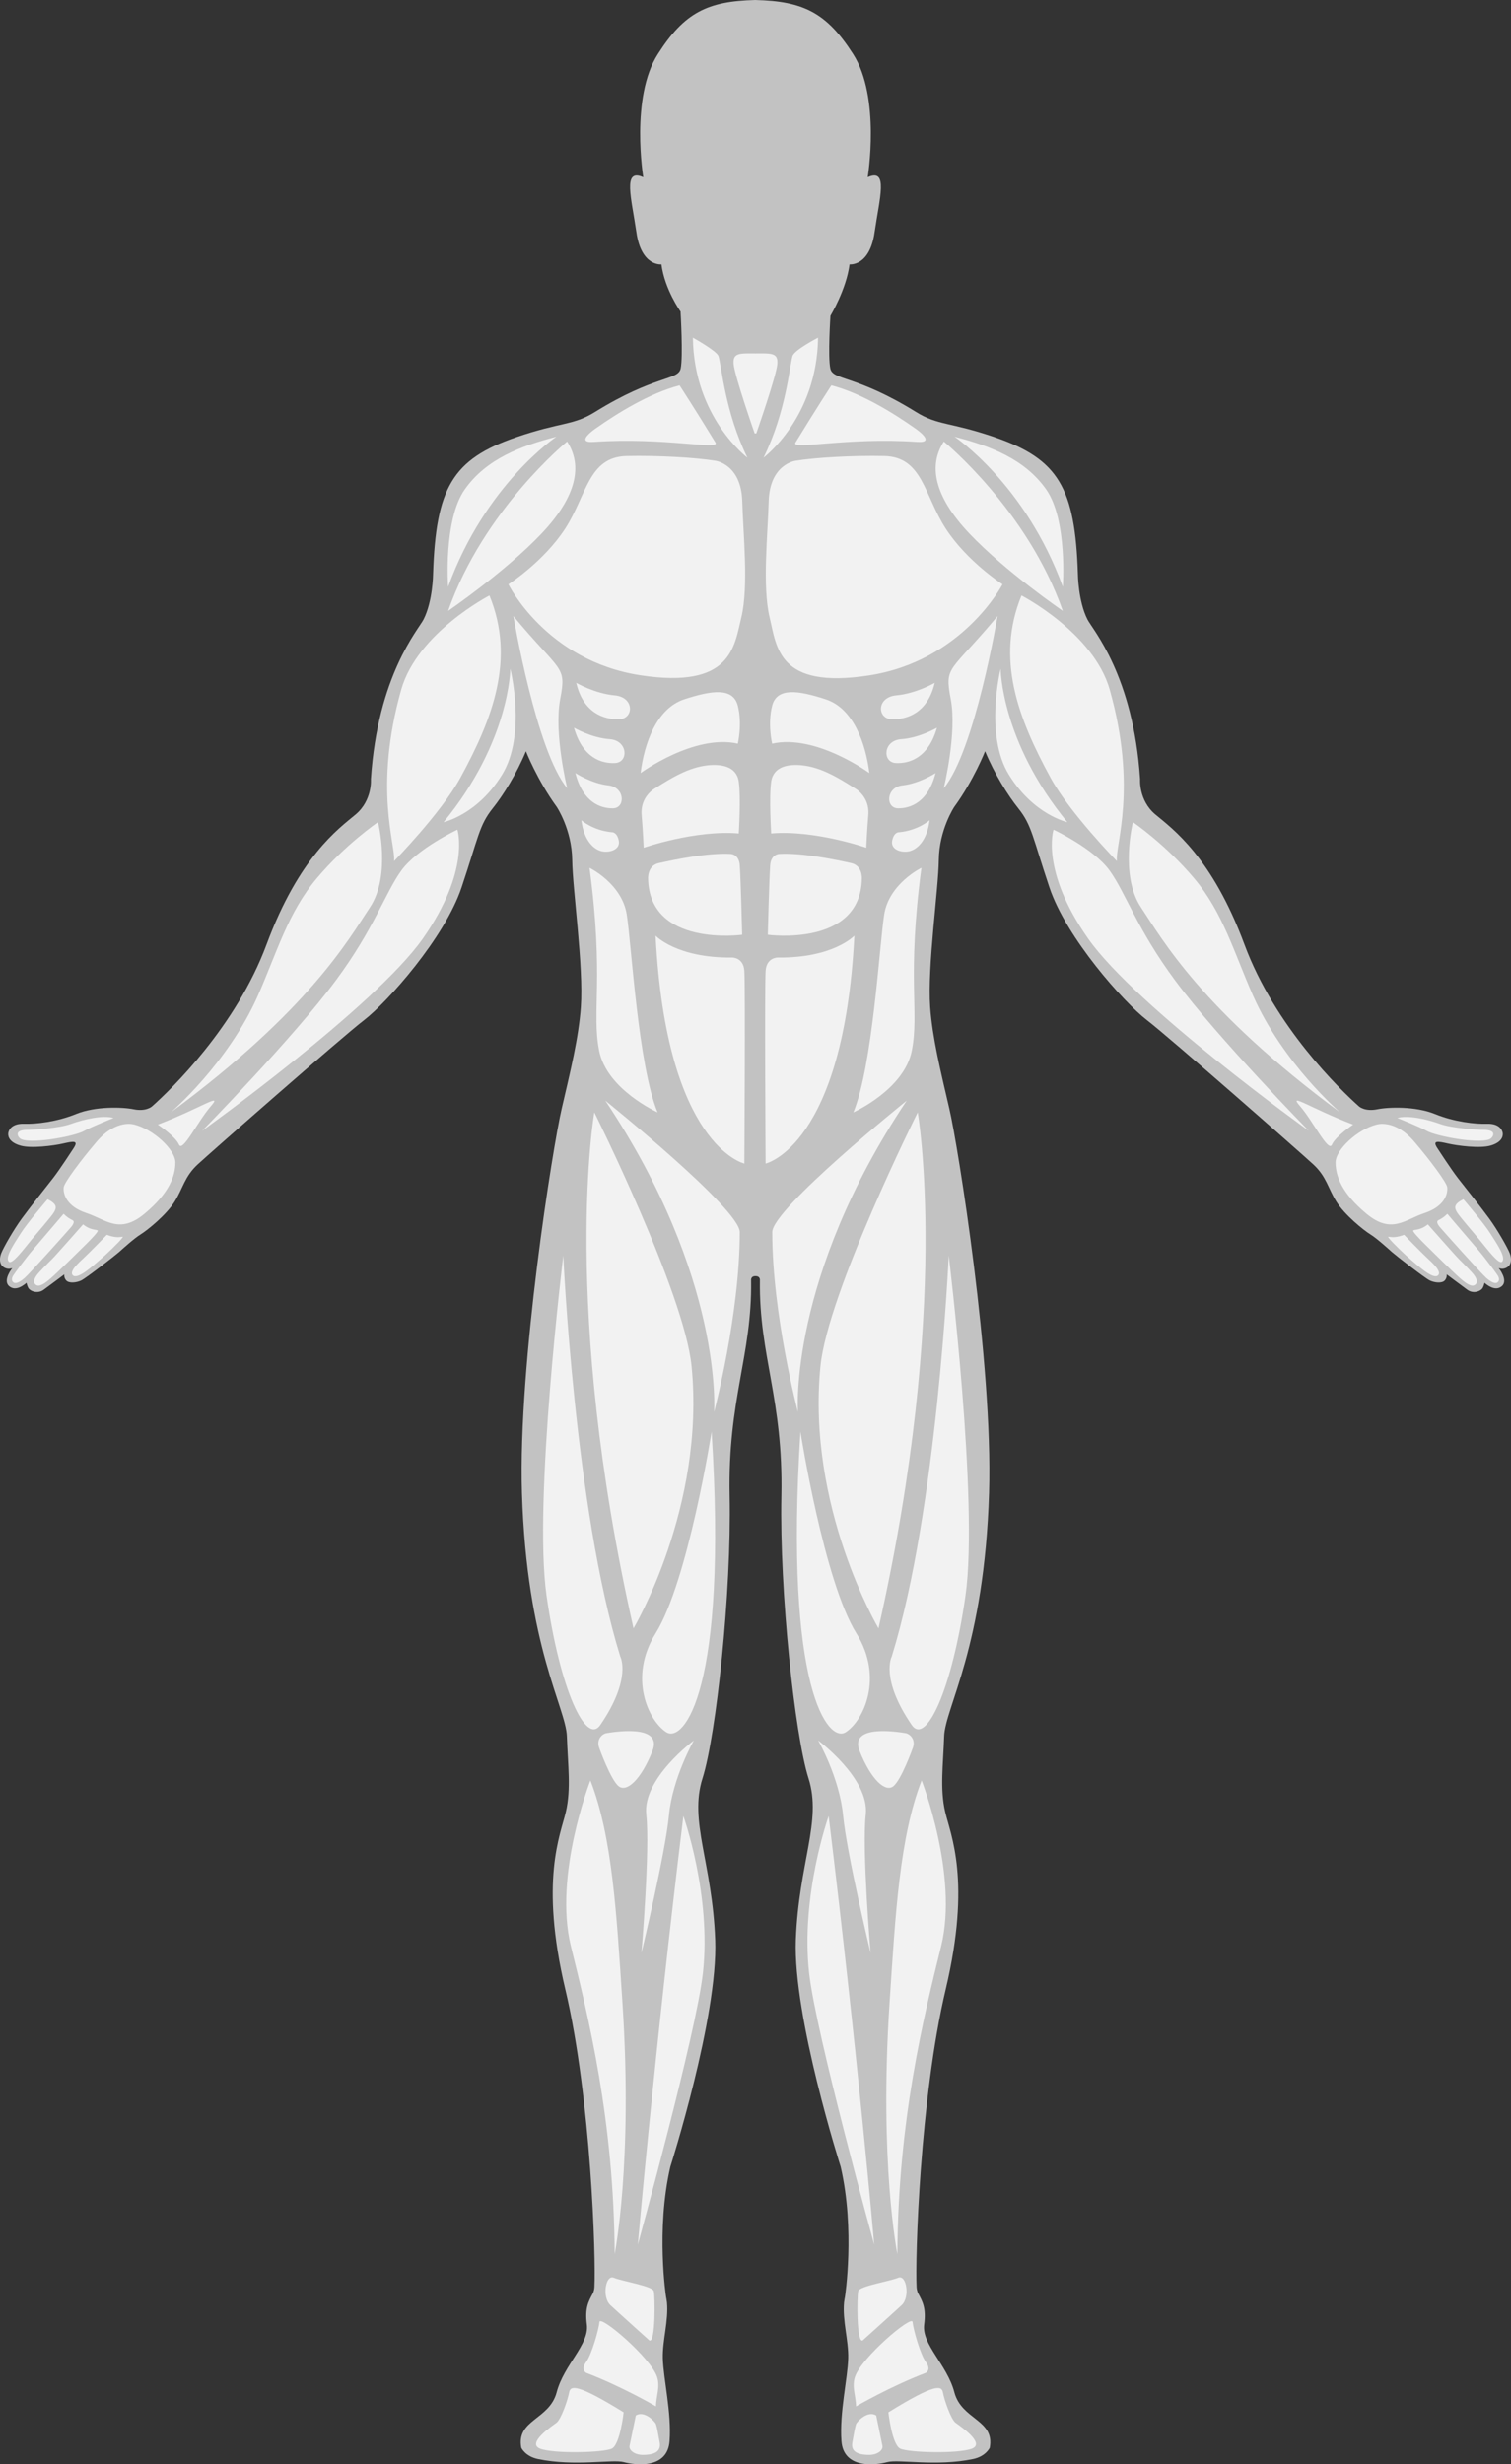 <?xml version="1.0" encoding="UTF-8" standalone="no"?>
<svg
   width="157"
   height="256"
   viewBox="0 0 157 256"
   fill="none"
   version="1.1"
   id="svg78"
   sodipodi:docname="正面.svg"
   inkscape:export-filename="../未命名文件夹/背面.svg"
   inkscape:export-xdpi="96"
   inkscape:export-ydpi="96"
   inkscape:version="1.3 (0e150ed, 2023-07-21)"
   xmlns:inkscape="http://www.inkscape.org/namespaces/inkscape"
   xmlns:sodipodi="http://sodipodi.sourceforge.net/DTD/sodipodi-0.dtd"
   xmlns="http://www.w3.org/2000/svg"
   xmlns:svg="http://www.w3.org/2000/svg">
  <rect x="0" y="0" width="157" height="256" fill="#333333" stroke="none"/>
  <defs
     id="defs78" />
  <sodipodi:namedview
     id="namedview78"
     pagecolor="#ffffff"
     bordercolor="#000000"
     borderopacity="0.25"
     inkscape:showpageshadow="2"
     inkscape:pageopacity="0.0"
     inkscape:pagecheckerboard="0"
     inkscape:deskcolor="#d1d1d1"
     inkscape:zoom="2.1563774"
     inkscape:cx="81.850236"
     inkscape:cy="131.70236"
     inkscape:window-width="1440"
     inkscape:window-height="777"
     inkscape:window-x="0"
     inkscape:window-y="25"
     inkscape:window-maximized="0"
     inkscape:current-layer="svg78" />
  <path
     d="M 78.496,0.002 C 83.421,0.126 85.872,1.28 88.651,5.63 c 2.87,4.491 1.51,12.778 1.51,12.778 2.181,-0.975 1.224,2.154 0.712,5.729 -0.513,3.575 -2.6,3.326 -2.6,3.326 -0.336,2.603 -1.988,5.344 -1.988,5.344 0,0 -0.276,4.239 -0.011,5.484 0.265,1.245 2.665,0.643 8.91,4.514 2.292,1.421 3.519,1.016 8.184,2.62 6.621,2.276 8.343,5.267 8.631,14.232 0,0 0.024,2.785 0.989,4.692 0.545,1.078 4.76,5.787 5.473,16.59 0,0 -0.175,2.201 1.588,3.675 1.764,1.475 5.868,4.379 9.253,13.5 3.182,8.578 9.962,15.097 11.889,16.813 0,0 0.59,0.578 1.932,0.309 1.164,-0.234 3.964,-0.325 5.971,0.493 2.007,0.818 4.174,1.057 5.424,1.016 1.25,-0.041 1.601,0.652 1.629,1.008 0.031,0.406 -0.227,0.968 -1.311,1.267 -1.084,0.299 -3.354,0.015 -4.403,-0.224 -1.05,-0.238 -1.64,-0.354 -1.072,0.499 0,0 1.451,2.24 2.155,3.135 0.704,0.895 2.326,2.941 3.198,4.128 0.871,1.187 1.951,3.081 2.17,3.67 0.219,0.589 0.107,1.109 -0.155,1.331 -0.286,0.243 -0.666,0.324 -1.008,0.177 0,0 1.03,1.261 0.332,1.871 -0.698,0.611 -1.582,-0.157 -1.809,-0.343 0,0 -0.072,0.428 -0.263,0.636 -0.271,0.294 -0.947,0.498 -1.514,0.09 -0.557,-0.401 -2.147,-1.598 -2.147,-1.598 0,0 0.06,0.364 -0.223,0.649 -0.284,0.285 -1.022,0.228 -1.537,-0.02 -0.515,-0.248 -3.537,-2.602 -3.924,-2.946 -0.388,-0.345 -1.563,-1.419 -2.256,-1.846 -0.693,-0.428 -2.673,-2.017 -3.54,-3.422 -0.868,-1.404 -1.021,-2.584 -2.381,-3.841 -1.36,-1.258 -14.909,-13.159 -17.305,-15.004 -2.395,-1.844 -8.354,-8.52 -10.111,-13.764 -1.758,-5.244 -1.83,-6.463 -3.229,-8.214 -1.1,-1.377 -2.476,-3.576 -3.46,-5.94 0,0 -1.157,2.974 -3.211,5.795 0,0 -1.561,2.355 -1.596,5.483 -0.034,3.047 -1.199,11.088 -0.898,15.293 0.231,3.22 1.08,6.636 2.007,10.634 0.88,3.797 4.52,26.33 4.112,39.819 -0.486,16.057 -4.565,22.312 -4.667,25.312 -0.102,3 -0.451,5.453 0.107,7.843 0.558,2.39 2.739,7.119 0.051,18.46 -2.688,11.339 -3.185,28.057 -3.022,30.912 0.023,0.413 0.171,0.667 0.171,0.667 0.45,0.827 0.839,1.51 0.617,3.218 -0.271,2.08 2.38,4.16 3.137,7.041 0.757,2.881 4.218,2.827 3.678,5.761 0,0 -0.408,0.898 -1.73,1.173 -3.84,0.8 -7.733,0 -8.923,0.321 -1.19,0.32 -4.543,0.747 -4.758,-2.187 -0.217,-2.934 0.649,-6.495 0.703,-8.608 0.047,-1.837 -0.61,-3.884 -0.432,-5.797 0.018,-0.194 0.095,-0.573 0.095,-0.573 0,0 1.074,-6.967 -0.448,-13.526 0,0 -4.962,-15.526 -4.658,-23.56 0.304,-8.034 2.739,-12.306 1.319,-16.781 -1.42,-4.474 -3.022,-19.291 -2.819,-29.36 0.203,-10.069 -2.333,-14.522 -2.232,-22.353 0,0 0.076,-0.457 -0.457,-0.457 -0.533,0 -0.456,0.457 -0.456,0.457 0.102,7.831 -2.435,12.285 -2.232,22.353 0.203,10.069 -1.399,24.886 -2.819,29.36 -1.42,4.475 1.015,8.747 1.319,16.781 0.304,8.034 -4.658,23.56 -4.658,23.56 -1.522,6.559 -0.448,13.526 -0.448,13.526 0,0 0.077,0.379 0.095,0.573 0.178,1.913 -0.478,3.96 -0.431,5.797 0.054,2.113 0.919,5.674 0.703,8.608 -0.216,2.934 -3.57,2.507 -4.758,2.187 -1.19,-0.321 -5.083,0.479 -8.922,-0.321 -1.323,-0.275 -1.73,-1.173 -1.73,-1.173 -0.54,-2.934 2.92,-2.881 3.677,-5.761 0.757,-2.881 3.407,-4.961 3.136,-7.041 -0.222,-1.709 0.167,-2.391 0.617,-3.218 0,0 0.148,-0.254 0.171,-0.667 0.162,-2.855 -0.334,-19.573 -3.022,-30.912 -2.688,-11.34 -0.507,-16.07 0.051,-18.46 0.558,-2.39 0.209,-4.843 0.107,-7.843 -0.102,-3 -4.181,-9.255 -4.667,-25.312 -0.408,-13.489 3.232,-36.023 4.112,-39.819 0.927,-3.998 1.776,-7.413 2.007,-10.634 0.301,-4.205 -0.864,-12.246 -0.898,-15.293 -0.035,-3.128 -1.596,-5.483 -1.596,-5.483 -2.054,-2.823 -3.211,-5.795 -3.211,-5.795 -0.983,2.364 -2.359,4.564 -3.46,5.94 -1.399,1.751 -1.471,2.969 -3.23,8.214 -1.758,5.244 -7.716,11.92 -10.111,13.764 -2.395,1.844 -15.945,13.746 -17.305,15.004 -1.36,1.258 -1.512,2.437 -2.381,3.841 -0.867,1.404 -2.848,2.994 -3.54,3.422 -0.693,0.427 -1.869,1.501 -2.256,1.846 -0.388,0.344 -3.409,2.698 -3.924,2.946 -0.515,0.248 -1.253,0.305 -1.537,0.02 -0.284,-0.285 -0.223,-0.649 -0.223,-0.649 0,0 -1.59,1.197 -2.148,1.598 -0.567,0.407 -1.243,0.204 -1.514,-0.09 -0.191,-0.208 -0.263,-0.636 -0.263,-0.636 -0.228,0.187 -1.111,0.955 -1.81,0.343 -0.698,-0.61 0.332,-1.871 0.332,-1.871 -0.343,0.147 -0.722,0.066 -1.008,-0.177 -0.262,-0.222 -0.374,-0.742 -0.155,-1.331 0.219,-0.59 1.299,-2.483 2.17,-3.67 0.871,-1.187 2.495,-3.232 3.198,-4.128 0.704,-0.895 2.155,-3.135 2.155,-3.135 0.568,-0.853 -0.023,-0.737 -1.072,-0.499 -1.049,0.239 -3.319,0.523 -4.403,0.224 -1.084,-0.299 -1.342,-0.86 -1.311,-1.267 0.027,-0.356 0.379,-1.048 1.629,-1.008 1.25,0.041 3.417,-0.199 5.424,-1.016 2.007,-0.819 4.806,-0.727 5.972,-0.493 1.341,0.269 1.932,-0.309 1.932,-0.309 1.927,-1.716 8.707,-8.235 11.889,-16.813 3.384,-9.121 7.488,-12.025 9.252,-13.5 1.764,-1.475 1.589,-3.675 1.589,-3.675 0.713,-10.803 4.927,-15.512 5.473,-16.59 0.965,-1.907 0.988,-4.692 0.988,-4.692 0.288,-8.966 2.01,-11.957 8.631,-14.232 4.666,-1.603 5.892,-1.199 8.184,-2.62 6.244,-3.871 8.646,-3.269 8.91,-4.514 0.265,-1.245 -0.011,-5.923 -0.011,-5.923 0,0 -1.652,-2.301 -1.988,-4.904 0,0 -2.087,0.249 -2.6,-3.326 -0.513,-3.575 -1.47,-6.704 0.712,-5.729 0,0 -1.361,-8.287 1.509,-12.778 2.773,-4.351 5.185,-5.504 10.11,-5.629 z"
     fill="#c2c2c2"
     id="path1" />
  <path
     d="m 13.955,116.826 c 0,0 -1.861,-0.618 -3.899,1.764 -1.662,1.943 -3.384,4.266 -3.435,4.75 -0.078,0.729 0.316,2.004 2.357,2.679 2.042,0.676 3.423,2.237 6.036,0.071 2.612,-2.167 3.199,-3.953 3.209,-5.311 0.01,-1.357 -2.338,-3.481 -4.267,-3.953 z"
     fill="#f2f2f2"
     id="path8" />
  <path
     d="m 11.801,116.143 c 0,0 -2.322,0.917 -3.029,1.33 -1.04,0.608 -6.014,1.494 -6.735,0.756 -0.22,-0.224 -0.229,-0.427 -0.172,-0.549 0.116,-0.249 0.665,-0.314 1.031,-0.308 0.546,0.009 3.265,-0.175 4.446,-0.604 1.43,-0.521 3.38,-0.938 4.459,-0.625 z"
     fill="#f2f2f2"
     id="path9" />
  <path
     d="m 4.942,124.586 c 0,0 -2.169,2.543 -2.744,3.469 -0.575,0.926 -1.728,2.516 -1.293,3.001 0.335,0.373 1.481,-1.197 2.379,-2.279 0.545,-0.658 2.027,-2.364 2.291,-2.79 0.295,-0.476 0.442,-0.871 -0.632,-1.401 z"
     fill="#f2f2f2"
     id="path10" />
  <path
     d="m 6.611,126.096 c 0,0 -2.401,2.823 -3.181,3.724 -0.779,0.902 -1.947,2.5 -2.062,2.691 -0.114,0.192 -0.225,0.496 0.012,0.701 0.216,0.187 0.633,0.03 1.195,-0.466 0.561,-0.495 4.474,-4.871 4.749,-5.198 0,0 0.57,-0.597 0.221,-0.781 -0.389,-0.204 -0.601,-0.334 -0.936,-0.671 z"
     fill="#f2f2f2"
     id="path11" />
  <path
     d="m 8.632,127.196 c 0,0 -2.916,3.314 -3.301,3.682 -0.385,0.367 -1.307,1.32 -1.461,1.528 -0.155,0.208 -0.532,0.739 -0.167,1.047 0.364,0.308 0.953,-0.112 1.615,-0.692 0.711,-0.624 2.957,-2.837 3.517,-3.397 0,0 1.104,-1.077 1.29,-1.413 0.186,-0.336 -0.52,0.033 -1.493,-0.756 z"
     fill="#f2f2f2"
     id="path12" />
  <path
     d="m 11.102,128.279 c 0,0 -1.702,1.754 -2.322,2.334 -0.62,0.58 -1.61,1.459 -1.219,1.869 0.498,0.522 2.174,-1.066 2.784,-1.57 0.609,-0.503 1.98,-1.819 2.312,-2.259 0.332,-0.44 -0.147,0.177 -1.554,-0.375 z"
     fill="#f2f2f2"
     id="path13" />
  <path
     d="m 16.399,116.829 c 0,0 1.837,1.234 2.202,2.086 0.364,0.852 1.976,-2.467 3.293,-3.98 1.317,-1.511 -0.919,0.139 -5.494,1.894 z"
     fill="#f2f2f2"
     id="path14" />
  <g
     id="arms">
    <path
       d="m 50.856,61.863 c 0,0 -7.503,3.879 -9.169,9.783 -2.912,10.322 -0.537,16.213 -0.745,17.812 0,0 4.88,-4.98 6.881,-8.636 3.38,-6.178 5.737,-12.355 3.033,-18.958 z"
       fill="#f2f2f2"
       id="path4" />
    <path
       d="m 53.022,69.469 c 0,0 -0.013,7.522 -6.929,15.942 0,0 3.486,-0.747 6.066,-4.918 2.579,-4.171 0.863,-11.024 0.863,-11.024 z"
       fill="#f2f2f2"
       id="path5" />
    <path
       d="m 39.277,85.408 c 0,0 1.386,5.508 -0.832,8.845 -2.219,3.336 -6.309,10.67 -20.695,21.304 0,0 5.915,-5.046 9.047,-12.129 1.947,-4.404 3.12,-8.619 6.101,-12.164 2.981,-3.545 6.379,-5.856 6.379,-5.856 z"
       fill="#f2f2f2"
       id="path6" />
    <path
       d="m 21.009,117.471 c 0,0 17.922,-12.859 22.913,-19.949 4.991,-7.09 3.605,-11.33 3.605,-11.33 0,0 -4.16,1.946 -5.824,4.24 -1.664,2.294 -2.83,6.048 -6.794,11.399 -4.481,6.048 -13.901,15.64 -13.901,15.64 z"
       fill="#f2f2f2"
       id="path7" />
    <path
       d="m 106.137,61.863 c 0,0 7.503,3.879 9.169,9.783 2.912,10.322 0.537,16.213 0.745,17.812 0,0 -4.881,-4.98 -6.881,-8.636 -3.38,-6.178 -5.737,-12.355 -3.033,-18.958 z"
       fill="#f2f2f2"
       id="path31" />
    <path
       d="m 103.971,69.469 c 0,0 0.013,7.522 6.929,15.942 0,0 -3.486,-0.747 -6.066,-4.918 -2.579,-4.171 -0.863,-11.024 -0.863,-11.024 z"
       fill="#f2f2f2"
       id="path32" />
    <path
       d="m 117.715,85.408 c 0,0 -1.386,5.508 0.832,8.845 2.218,3.336 6.308,10.67 20.694,21.304 0,0 -5.914,-5.046 -9.047,-12.129 -1.947,-4.404 -3.12,-8.619 -6.101,-12.164 -2.981,-3.545 -6.379,-5.856 -6.379,-5.856 z"
       fill="#f2f2f2"
       id="path33" />
    <path
       d="m 135.984,117.471 c 0,0 -17.922,-12.859 -22.913,-19.949 -4.992,-7.09 -3.606,-11.33 -3.606,-11.33 0,0 4.16,1.946 5.824,4.24 1.665,2.294 2.83,6.048 6.794,11.399 4.481,6.048 13.901,15.64 13.901,15.64 z"
       fill="#f2f2f2"
       id="path34" />
  </g>
  <path
     d="m 143.038,116.826 c 0,0 1.861,-0.618 3.9,1.764 1.662,1.943 3.384,4.266 3.435,4.75 0.078,0.729 -0.316,2.004 -2.357,2.679 -2.042,0.676 -3.423,2.237 -6.036,0.071 -2.612,-2.167 -3.199,-3.953 -3.209,-5.311 -0.011,-1.357 2.338,-3.481 4.266,-3.953 z"
     fill="#f2f2f2"
     id="path35" />
  <path
     d="m 145.191,116.143 c 0,0 2.322,0.917 3.029,1.33 1.041,0.608 6.015,1.494 6.735,0.756 0.22,-0.224 0.229,-0.427 0.172,-0.549 -0.116,-0.249 -0.664,-0.314 -1.031,-0.308 -0.545,0.009 -3.265,-0.175 -4.445,-0.604 -1.431,-0.521 -3.381,-0.938 -4.46,-0.625 z"
     fill="#f2f2f2"
     id="path36" />
  <path
     d="m 152.052,124.586 c 0,0 2.169,2.543 2.744,3.469 0.575,0.926 1.728,2.516 1.292,3.001 -0.335,0.373 -1.481,-1.197 -2.378,-2.279 -0.545,-0.658 -2.027,-2.364 -2.292,-2.79 -0.295,-0.476 -0.441,-0.871 0.632,-1.401 z"
     fill="#f2f2f2"
     id="path37" />
  <path
     d="m 150.382,126.096 c 0,0 2.401,2.823 3.181,3.724 0.778,0.902 1.947,2.5 2.062,2.691 0.115,0.192 0.225,0.496 -0.012,0.701 -0.216,0.187 -0.633,0.03 -1.195,-0.466 -0.562,-0.495 -4.475,-4.871 -4.749,-5.198 0,0 -0.57,-0.597 -0.221,-0.781 0.388,-0.204 0.6,-0.334 0.936,-0.671 z"
     fill="#f2f2f2"
     id="path38" />
  <path
     d="m 148.362,127.196 c 0,0 2.916,3.314 3.301,3.682 0.385,0.367 1.307,1.32 1.46,1.528 0.155,0.208 0.533,0.739 0.167,1.047 -0.364,0.308 -0.952,-0.112 -1.615,-0.692 -0.711,-0.624 -2.957,-2.837 -3.517,-3.397 0,0 -1.104,-1.077 -1.29,-1.413 -0.186,-0.336 0.52,0.033 1.493,-0.756 z"
     fill="#f2f2f2"
     id="path39" />
  <path
     d="m 145.891,128.279 c 0,0 1.701,1.754 2.321,2.334 0.62,0.58 1.61,1.459 1.22,1.869 -0.498,0.522 -2.175,-1.066 -2.784,-1.57 -0.61,-0.504 -1.98,-1.819 -2.312,-2.259 -0.332,-0.44 0.147,0.177 1.555,-0.375 z"
     fill="#f2f2f2"
     id="path40" />
  <path
     d="m 140.594,116.829 c 0,0 -1.838,1.234 -2.202,2.086 -0.364,0.852 -1.976,-2.467 -3.294,-3.98 -1.317,-1.511 0.919,0.139 5.495,1.894 z"
     fill="#f2f2f2"
     id="path41" />
  <g
     id="chest">
    <path
       d="m 65.102,47.377 c 3.314,-0.072 7.192,0.157 9.223,0.487 0,0 2.697,0.326 2.799,4.236 0.085,3.264 0.685,8.806 -0.097,12.043 -0.742,3.073 -1.06,7.441 -10.468,6.01 -9.809,-1.493 -13.734,-9.451 -13.734,-9.451 0,0 3.663,-2.346 5.899,-5.787 2.236,-3.441 2.397,-7.45 6.378,-7.538 z"
       fill="#f2f2f2"
       id="path15" />
    <path
       d="m 91.891,47.377 c -3.314,-0.072 -7.192,0.157 -9.223,0.487 0,0 -2.697,0.326 -2.799,4.236 -0.085,3.264 -0.685,8.806 0.097,12.043 0.742,3.073 0.86,7.464 10.268,6.032 9.809,-1.493 13.933,-9.473 13.933,-9.473 0,0 -3.663,-2.346 -5.899,-5.787 -2.236,-3.441 -2.397,-7.45 -6.378,-7.538 z"
       fill="#f2f2f2"
       id="path42" />
  </g>
  <g
     id="shoulders">
    <path
       d="m 61.709,45.908 c 7.292,-0.507 13.139,0.897 12.631,0.068 -2.184,-3.565 -3.729,-5.943 -3.729,-5.943 -3.148,0.816 -6.551,2.952 -8.66,4.439 0,0 -2.373,1.585 -0.243,1.437 z"
       fill="#f2f2f2"
       id="path16" />
    <path
       d="m 46.561,60.959 c 0,0 -0.507,-6.934 1.729,-10.114 2.236,-3.18 5.876,-4.535 9.516,-5.474 0,0 -7.362,4.918 -11.245,15.588 z"
       fill="#f2f2f2"
       id="path2" />
    <path
       d="m 58.925,45.867 c 0,0 -8.688,7.098 -12.363,17.595 0,0 5.918,-4.04 9.702,-8.028 3.726,-3.928 4.255,-7.116 2.661,-9.566 z"
       fill="#f2f2f2"
       id="path3" />
    <path
       d="m 95.284,45.908 c -7.292,-0.507 -13.139,0.897 -12.631,0.068 2.184,-3.565 3.729,-5.943 3.729,-5.943 3.148,0.816 6.551,2.952 8.66,4.439 0,0 2.373,1.585 0.243,1.437 z"
       fill="#f2f2f2"
       id="path43" />
    <path
       d="m 110.432,60.959 c 0,0 0.507,-6.934 -1.729,-10.114 -2.236,-3.18 -5.876,-4.535 -9.516,-5.474 0,0 7.362,4.918 11.245,15.588 z"
       fill="#f2f2f2"
       id="path29" />
    <path
       d="m 98.068,45.867 c 0,0 8.689,7.098 12.363,17.595 0,0 -5.918,-4.04 -9.702,-8.028 -3.726,-3.928 -4.255,-7.116 -2.661,-9.566 z"
       fill="#f2f2f2"
       id="path30" />
  </g>
  <path
     d="m 77.657,47.545 c 0,0 -5.56,-4.157 -5.664,-12.463 0,0 2.481,1.373 2.658,1.912 0.332,1.015 0.666,5.798 3.007,10.551 z"
     fill="#f2f2f2"
     id="path17" />
  <path
     d="m 78.217,36.717 c 1.87,0 2.654,-0.139 2.55,1.107 -0.104,1.246 -2.184,7.198 -2.184,7.198 h -0.172 c 0,0 -2.079,-5.952 -2.184,-7.198 -0.104,-1.246 0.68,-1.107 2.55,-1.107 z"
     fill="#f2f2f2"
     id="path18"
     inkscape:label="path18" />
  <path
     d="m 79.336,47.545 c 0,0 5.56,-4.157 5.664,-12.463 0,0 -2.468,1.268 -2.658,1.912 -0.301,1.025 -0.666,5.798 -3.007,10.551 z"
     fill="#f2f2f2"
     id="path44" />
  <path
     d="m 53.343,64.002 c 0,0 2.365,14.023 5.59,17.882 0,0 -1.403,-5.708 -0.727,-9.254 0.676,-3.545 0.085,-2.687 -4.863,-8.628 z"
     fill="#f2f2f2"
     id="path23" />
  <path
     d="m 103.65,64.002 c 0,0 -2.365,14.023 -5.59,17.882 0,0 1.403,-5.708 0.727,-9.254 -0.676,-3.545 -0.085,-2.687 4.863,-8.628 z"
     fill="#f2f2f2"
     id="path49" />
  <g
     id="abs">
    <path
       d="m 76.662,77.255 c 0,0 0.487,-2.049 -0.004,-3.95 -0.491,-1.901 -2.698,-1.599 -5.569,-0.655 -2.871,0.944 -4.152,4.585 -4.529,7.662 0,0 5.557,-4.079 10.102,-3.056 z"
       fill="#f2f2f2"
       id="path19" />
    <path
       d="m 73.55,79.506 c -1.997,0.199 -3.853,1.349 -5.447,2.363 0,0 -1.606,0.829 -1.434,2.811 0.129,1.492 0.212,3.39 0.212,3.39 0,0 5.347,-1.866 9.88,-1.483 0,0 0.235,-3.732 0,-5.379 -0.235,-1.647 -1.879,-1.837 -3.211,-1.704 z"
       fill="#f2f2f2"
       id="path20" />
    <path
       d="m 67.34,91.252 c 0,0 -0.08,-1.323 1.109,-1.588 1.587,-0.353 5.095,-1.094 7.487,-0.953 0,0 0.846,0.032 0.928,1.164 0.108,1.486 0.25,7.233 0.25,7.233 0,0 -9.654,1.323 -9.775,-5.857 z"
       fill="#f2f2f2"
       id="path21" />
    <path
       d="m 68.12,97.205 c 0,0 2.184,2.334 7.939,2.268 0,0 1.195,-0.034 1.282,1.4 0.114,1.871 0,20.004 0,20.004 0,0 -8.112,-1.806 -9.222,-23.672 z"
       fill="#f2f2f2"
       id="path22" />
    <path
       d="m 59.783,80.311 c 0,0 1.666,1.083 3.419,1.277 1.752,0.194 1.796,2.357 0.497,2.384 -1.3,0.028 -3.149,-0.633 -3.915,-3.661 z"
       fill="#f2f2f2"
       id="path24" />
    <path
       d="m 59.638,75.601 c 0,0 1.819,1.062 3.711,1.189 1.892,0.127 1.985,2.392 0.583,2.478 -1.401,0.086 -3.408,-0.526 -4.294,-3.668 z"
       fill="#f2f2f2"
       id="path25" />
    <path
       d="m 59.871,70.936 c 0,0 1.923,1.115 3.996,1.302 2.074,0.188 2.005,2.44 0.456,2.48 -1.549,0.04 -3.712,-0.633 -4.453,-3.783 z"
       fill="#f2f2f2"
       id="path26" />
    <path
       d="m 60.404,85.209 c 0,0 1.198,1.065 3.164,1.249 0,0 0.525,-0.062 0.722,0.854 0.197,0.916 -0.87,1.277 -1.685,1.138 -0.815,-0.139 -1.926,-1.014 -2.2,-3.241 z"
       fill="#f2f2f2"
       id="path27" />
    <path
       d="m 61.255,90.155 c 0,0 3.371,1.636 3.869,4.865 0.499,3.23 1.192,15.697 3.202,20.541 0,0 -5.29,-2.366 -6.077,-6.422 -0.787,-4.056 0.53,-7.493 -0.995,-18.985 z"
       fill="#f2f2f2"
       id="path28" />
    <path
       d="m 80.228,77.255 c 0,0 -0.488,-2.049 0.004,-3.95 0.491,-1.901 2.698,-1.599 5.569,-0.655 2.871,0.944 4.152,4.585 4.529,7.662 0,0 -5.557,-4.079 -10.102,-3.056 z"
       fill="#f2f2f2"
       id="path45" />
    <path
       d="m 83.34,79.506 c 1.997,0.199 3.854,1.349 5.447,2.363 0,0 1.606,0.829 1.434,2.811 -0.13,1.492 -0.212,3.39 -0.212,3.39 0,0 -5.347,-1.866 -9.88,-1.483 0,0 -0.235,-3.732 0,-5.379 0.235,-1.647 1.879,-1.837 3.211,-1.704 z"
       fill="#f2f2f2"
       id="path46" />
    <path
       d="m 89.55,91.252 c 0,0 0.08,-1.323 -1.109,-1.588 -1.587,-0.353 -5.095,-1.094 -7.487,-0.953 0,0 -0.846,0.032 -0.928,1.164 -0.108,1.486 -0.25,7.233 -0.25,7.233 0,0 9.654,1.323 9.775,-5.857 z"
       fill="#f2f2f2"
       id="path47" />
    <path
       d="m 88.77,97.205 c 0,0 -2.184,2.334 -7.939,2.268 0,0 -1.195,-0.034 -1.282,1.4 -0.114,1.871 0,20.004 0,20.004 0,0 8.112,-1.806 9.222,-23.672 z"
       fill="#f2f2f2"
       id="path48" />
    <path
       d="m 97.21,80.311 c 0,0 -1.666,1.083 -3.419,1.277 -1.752,0.194 -1.796,2.357 -0.497,2.384 1.3,0.028 3.149,-0.633 3.915,-3.661 z"
       fill="#f2f2f2"
       id="path50" />
    <path
       d="m 97.355,75.601 c 0,0 -1.819,1.062 -3.711,1.189 -1.892,0.127 -1.985,2.392 -0.583,2.478 1.402,0.086 3.408,-0.526 4.294,-3.668 z"
       fill="#f2f2f2"
       id="path51" />
    <path
       d="m 97.122,70.936 c 0,0 -1.923,1.115 -3.996,1.302 -2.074,0.188 -2.005,2.44 -0.456,2.48 1.549,0.04 3.712,-0.633 4.453,-3.783 z"
       fill="#f2f2f2"
       id="path52" />
    <path
       d="m 96.59,85.209 c 0,0 -1.198,1.065 -3.164,1.249 0,0 -0.525,-0.062 -0.722,0.854 -0.197,0.916 0.87,1.277 1.685,1.138 0.815,-0.139 1.926,-1.014 2.201,-3.241 z"
       fill="#f2f2f2"
       id="path53" />
    <path
       d="m 95.738,90.155 c 0,0 -3.371,1.636 -3.869,4.865 -0.499,3.23 -1.192,15.697 -3.202,20.541 0,0 5.29,-2.366 6.077,-6.422 0.787,-4.055 -0.53,-7.493 0.995,-18.985 z"
       fill="#f2f2f2"
       id="path54" />
  </g>
  <path
     d="m 62.272,181.615 c 0,0 1.196,3.336 2.027,3.963 0.832,0.625 2.288,-0.678 3.484,-3.65 1.196,-2.972 -4.419,-1.929 -4.784,-1.877 -0.364,0.052 -1.097,0.606 -0.728,1.565 z"
     fill="#f2f2f2"
     id="path62" />
  <path
     d="m 66.062,250.94 c 0,0 -0.546,2.682 -0.645,3.136 -0.1,0.454 0.513,0.949 1.374,0.949 0.861,0 1.953,-0.165 1.755,-1.279 -0.199,-1.114 -0.288,-1.621 -0.388,-1.91 -0.1,-0.289 -1.252,-1.474 -2.096,-0.896 z"
     fill="#f2f2f2"
     id="path63" />
  <path
     d="m 64.798,250.602 c 0,0 -0.361,3.338 -1.218,3.768 -0.857,0.429 -6.097,0.561 -7.481,0 -1.384,-0.562 1.219,-2.314 1.714,-2.678 0.495,-0.363 1.187,-2.412 1.318,-3.139 0.131,-0.727 0.755,-0.991 5.667,2.049 z"
     fill="#f2f2f2"
     id="path64" />
  <path
     d="m 68.158,249.986 c 0,0 -3.556,-2.072 -7.256,-3.485 0,0 -0.597,-0.311 0,-1.124 0.596,-0.813 1.317,-3.422 1.386,-4.164 0.069,-0.742 5.335,3.713 5.988,5.719 0.335,1.029 -0.097,1.993 -0.119,3.054 z"
     fill="#f2f2f2"
     id="path65" />
  <path
     d="m 67.47,243.135 c 0,0 -3.164,-2.843 -4.054,-3.669 -0.89,-0.827 -0.495,-3.206 0.362,-2.843 0.857,0.364 4.021,0.86 4.153,1.388 0.132,0.529 0.198,5.454 -0.461,5.124 z"
     fill="#f2f2f2"
     id="path66" />
  <g
     id="quads">
    <path
       d="m 61.751,115.558 c 0,0 -3.514,19.988 4.073,53.606 0,0 7.484,-12.582 6.032,-27.248 -0.754,-7.611 -10.105,-26.358 -10.105,-26.358 z"
       fill="#f2f2f2"
       id="path56" />
    <path
       d="m 58.527,130.426 c 0,0 1.178,26.359 5.924,41.67 0,0 1.226,2.284 -2.075,7.105 -1.483,2.167 -4.2,-3.68 -5.589,-13.443 -1.389,-9.762 1.742,-35.332 1.742,-35.332 z"
       fill="#f2f2f2"
       id="path57" />
    <path
       d="m 95.354,115.558 c 0,0 3.514,19.988 -4.073,53.606 0,0 -7.484,-12.582 -6.032,-27.248 0.754,-7.611 10.105,-26.358 10.105,-26.358 z"
       fill="#f2f2f2"
       id="path68" />
    <path
       d="m 98.578,130.426 c 0,0 -1.178,26.359 -5.924,41.67 0,0 -1.226,2.284 2.075,7.105 1.483,2.167 4.2,-3.68 5.59,-13.443 1.389,-9.762 -1.742,-35.332 -1.742,-35.332 z"
       fill="#f2f2f2"
       id="path69" />
    <path
       d="m 83.169,148.729 c 0,0 2.439,15.536 5.816,20.957 2.859,4.588 0.753,9.071 -1.12,10.27 -1.767,1.132 -6.396,-4.327 -4.697,-31.227 z"
       fill="#f2f2f2"
       id="path70" />
    <path
       d="m 73.936,148.729 c 0,0 -2.439,15.536 -5.816,20.957 -2.859,4.588 -0.753,9.071 1.12,10.27 1.767,1.132 6.396,-4.327 4.697,-31.227 z"
       fill="#f2f2f2"
       id="path58" />
  </g>
  <g
     id="adductors">
    <path
       d="m 62.895,114.34 c 0,0 13.97,11.241 13.97,13.66 0,8.585 -2.669,18.695 -2.669,18.695 0,0 1.023,-13.919 -11.301,-32.355 z"
       fill="#f2f2f2"
       id="path55" />
    <path
       d="m 94.21,114.34 c 0,0 -13.97,11.241 -13.97,13.66 0,8.585 2.669,18.695 2.669,18.695 0,0 -1.023,-13.919 11.301,-32.355 z"
       fill="#f2f2f2"
       id="path67" />
  </g>
  <g
     id="calves">
    <path
       d="m 71.006,188.662 c 0,0 2.934,8.212 2.027,16.317 -0.704,6.303 -6.761,28.207 -6.761,28.207 0,0 1.687,-19.518 4.732,-44.524 z"
       fill="#f2f2f2"
       id="path59" />
    <path
       d="m 61.343,184.961 c 0,0 -3.844,9.853 -2.026,17.221 1.818,7.368 4.479,18.076 4.549,31.978 0,0 1.904,-9.447 0.808,-26.104 -0.611,-9.27 -1.041,-17.2 -3.33,-23.094 z"
       fill="#f2f2f2"
       id="path60" />
    <path
       d="m 86.099,188.662 c 0,0 -2.934,8.212 -2.027,16.317 0.704,6.303 6.761,28.207 6.761,28.207 0,0 -1.687,-19.518 -4.732,-44.524 z"
       fill="#f2f2f2"
       id="path71" />
    <path
       d="m 72.094,180.809 c 0,0 -2.22,3.873 -2.589,7.789 -0.369,3.916 -2.855,14.276 -2.855,14.276 0,0 0.901,-10.635 0.5,-14.373 -0.401,-3.739 4.945,-7.691 4.945,-7.691 z"
       fill="#f2f2f2"
       id="path61" />
    <path
       d="m 95.762,184.961 c 0,0 3.844,9.853 2.026,17.221 -1.818,7.368 -4.479,18.076 -4.549,31.978 0,0 -1.904,-9.447 -0.808,-26.104 0.61,-9.27 1.041,-17.2 3.33,-23.094 z"
       fill="#f2f2f2"
       id="path72" />
    <path
       d="m 85.011,180.809 c 0,0 2.22,3.873 2.589,7.789 0.369,3.916 2.855,14.276 2.855,14.276 0,0 -0.901,-10.635 -0.5,-14.373 0.401,-3.739 -4.945,-7.691 -4.945,-7.691 z"
       fill="#f2f2f2"
       id="path73" />
  </g>
  <path
     d="m 94.834,181.615 c 0,0 -1.196,3.336 -2.027,3.963 -0.832,0.625 -2.288,-0.678 -3.484,-3.65 -1.196,-2.972 4.419,-1.929 4.784,-1.877 0.364,0.052 1.097,0.606 0.728,1.565 z"
     fill="#f2f2f2"
     id="path74" />
  <path
     d="m 91.042,250.94 c 0,0 0.547,2.682 0.645,3.136 0.1,0.454 -0.513,0.949 -1.374,0.949 -0.861,0 -1.953,-0.165 -1.755,-1.279 0.199,-1.114 0.288,-1.621 0.388,-1.91 0.1,-0.289 1.252,-1.474 2.096,-0.896 z"
     fill="#f2f2f2"
     id="path75" />
  <path
     d="m 92.308,250.602 c 0,0 0.361,3.338 1.218,3.768 0.857,0.429 6.098,0.561 7.482,0 1.384,-0.562 -1.219,-2.314 -1.714,-2.678 -0.495,-0.363 -1.187,-2.412 -1.318,-3.139 -0.132,-0.727 -0.755,-0.991 -5.667,2.049 z"
     fill="#f2f2f2"
     id="path76" />
  <path
     d="m 88.948,249.986 c 0,0 3.556,-2.072 7.256,-3.485 0,0 0.597,-0.311 0,-1.124 -0.596,-0.813 -1.317,-3.422 -1.386,-4.164 -0.069,-0.742 -5.335,3.713 -5.988,5.719 -0.335,1.029 0.097,1.993 0.119,3.054 z"
     fill="#f2f2f2"
     id="path77" />
  <path
     d="m 89.636,243.135 c 0,0 3.164,-2.843 4.054,-3.669 0.89,-0.827 0.495,-3.206 -0.362,-2.843 -0.857,0.364 -4.021,0.86 -4.153,1.388 -0.132,0.529 -0.197,5.454 0.461,5.124 z"
     fill="#f2f2f2"
     id="path78" />
</svg>
